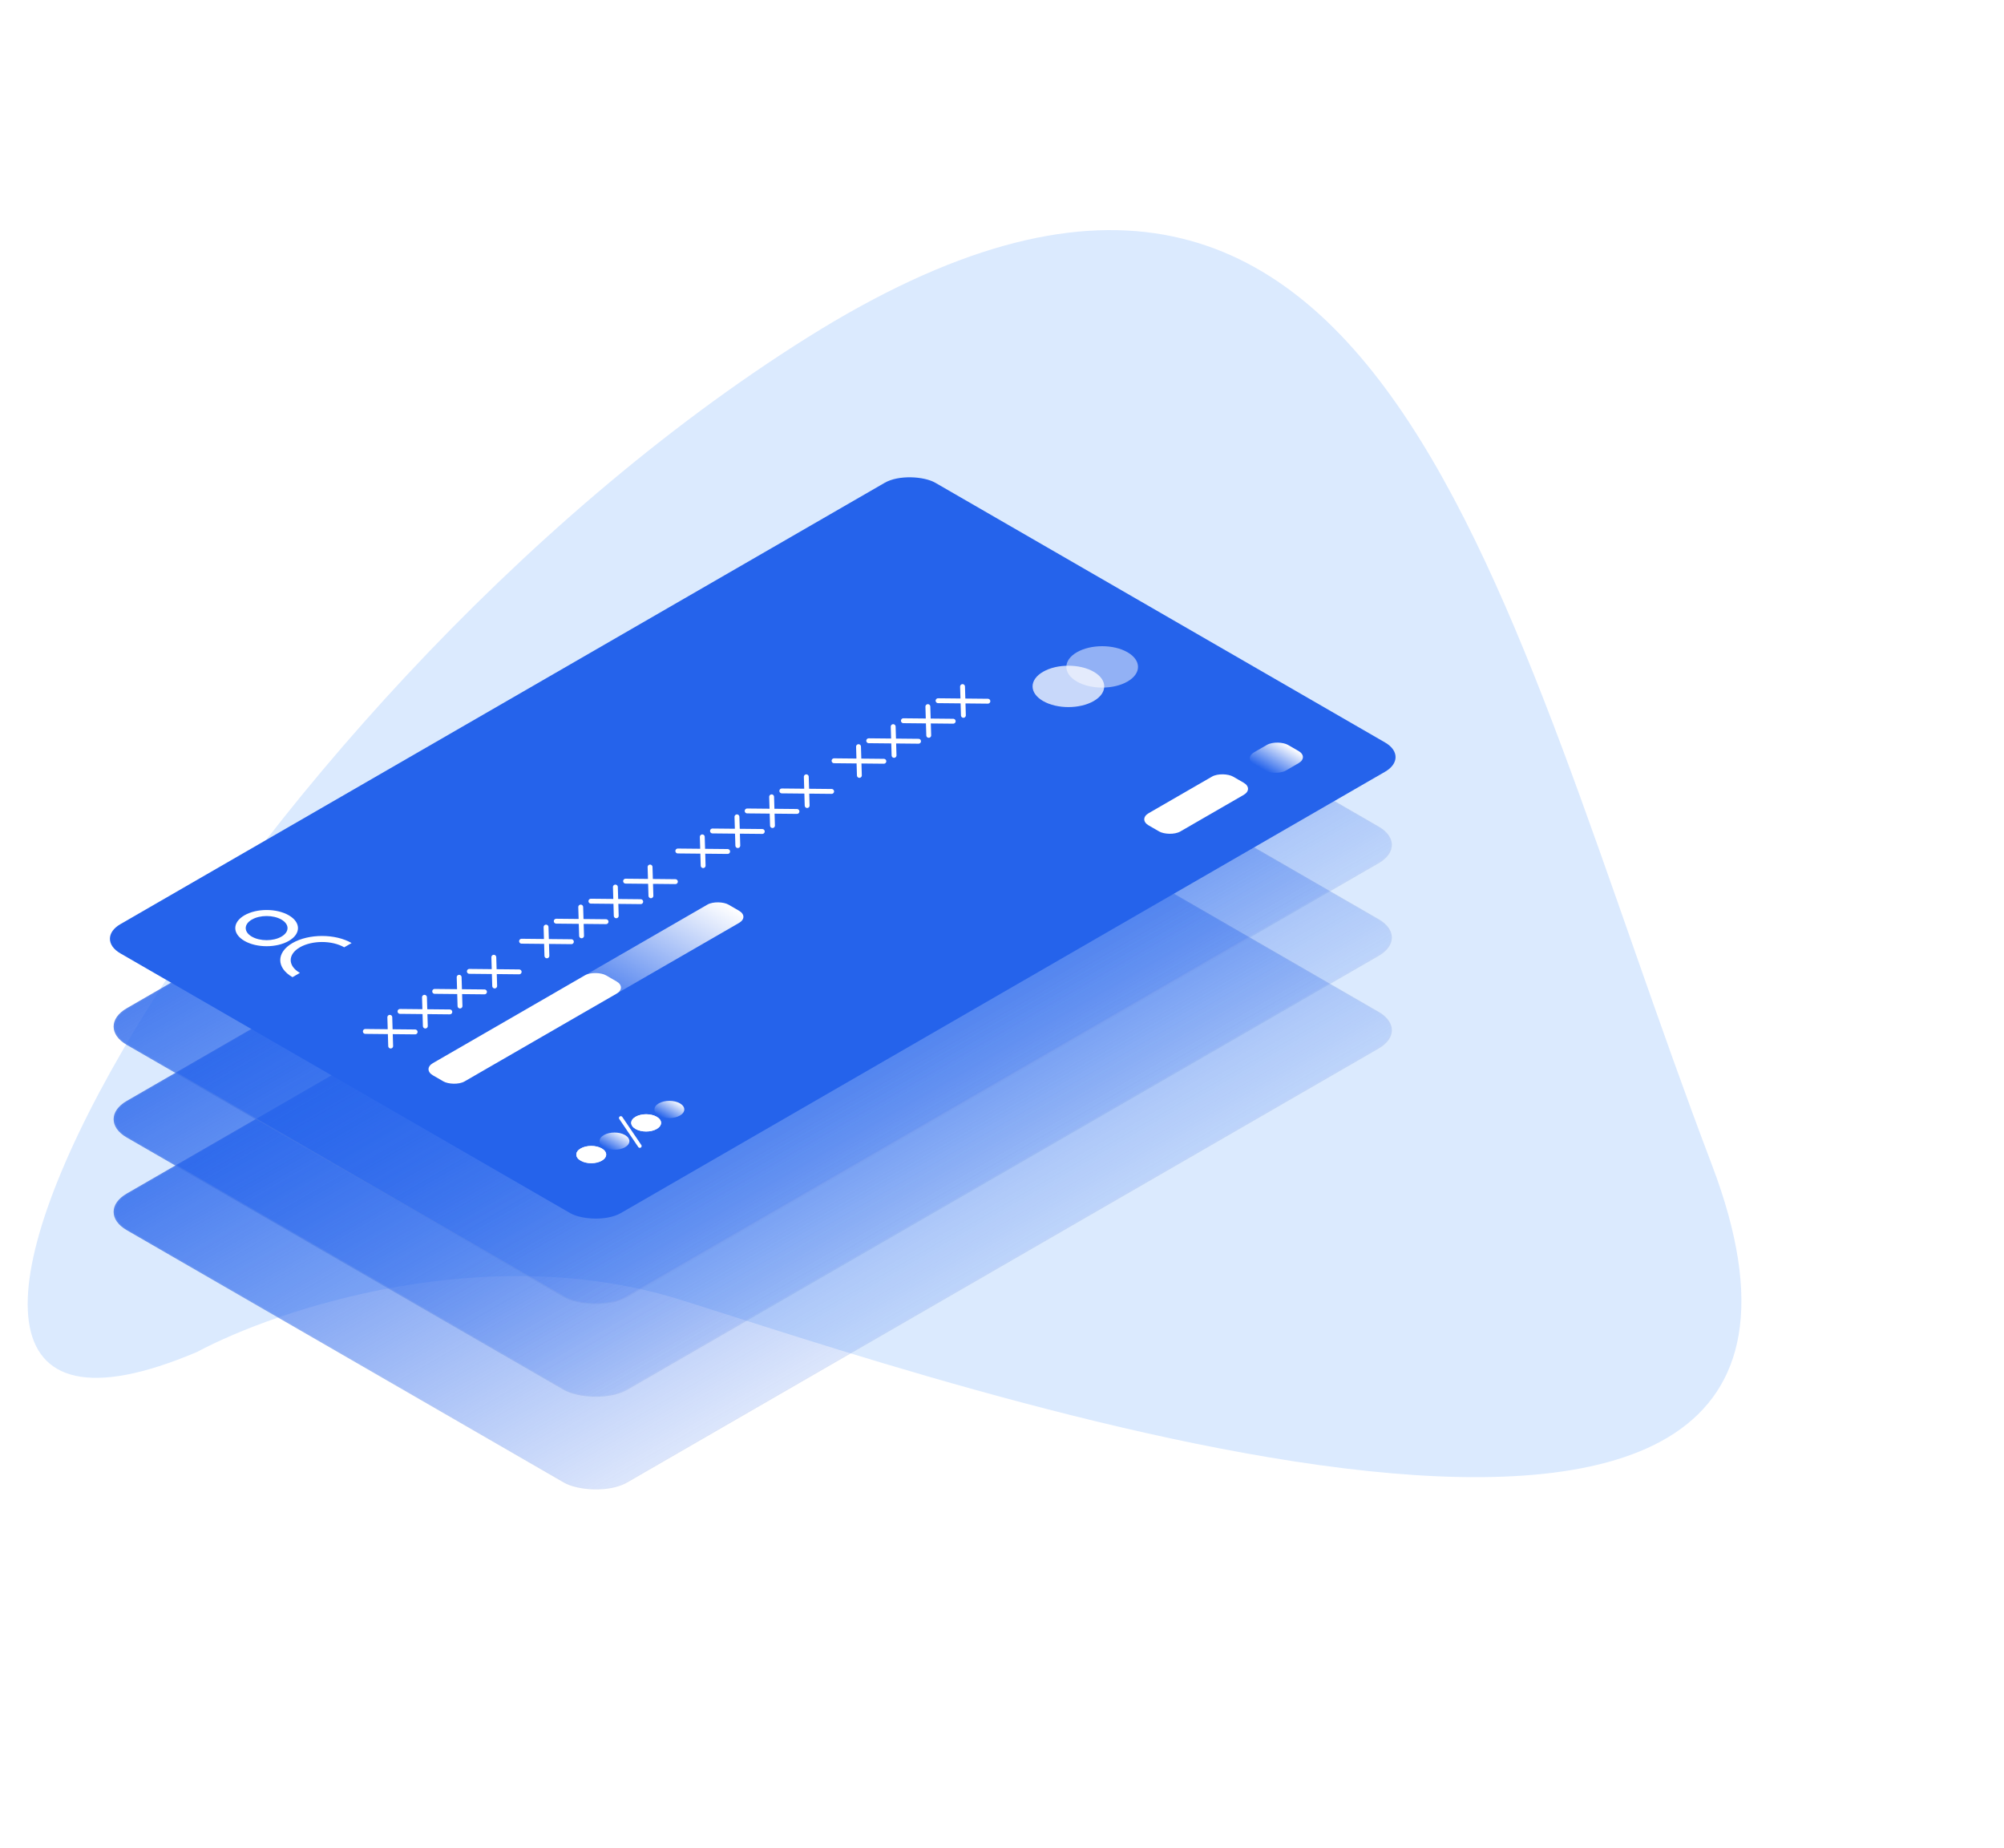 <svg width="822" height="758" viewBox="0 0 822 758" fill="none" xmlns="http://www.w3.org/2000/svg">
<path d="M279.309 533.1C199.368 508.113 113.687 536.917 80.839 554.442C-96.196 629.533 93.476 287.414 331.227 138.395C568.978 -10.625 614.792 247.873 702.169 477.673C789.545 707.474 379.235 564.334 279.309 533.1Z" fill="#DBEAFE"/>
<g filter="url(#filter0_b_6_522)">
<g filter="url(#filter1_b_6_522)">
<rect width="386" height="237" rx="15" transform="matrix(0.866 -0.5 0.866 0.5 39 497)" fill="url(#paint0_linear_6_522)" fill-opacity="0.8"/>
<rect x="0.433" width="385.5" height="236.5" rx="14.75" transform="matrix(0.866 -0.5 0.866 0.5 39.058 497.217)" stroke="#D3D3D3" stroke-opacity="0.1" stroke-width="0.5"/>
</g>
</g>
<g filter="url(#filter2_b_6_522)">
<g filter="url(#filter3_b_6_522)">
<rect width="386" height="237" rx="15" transform="matrix(0.866 -0.5 0.866 0.5 39 459)" fill="url(#paint1_linear_6_522)" fill-opacity="0.8"/>
<rect x="0.433" width="385.5" height="236.5" rx="14.75" transform="matrix(0.866 -0.5 0.866 0.5 39.058 459.217)" stroke="#D3D3D3" stroke-opacity="0.1" stroke-width="0.5"/>
</g>
</g>
<g filter="url(#filter4_b_6_522)">
<g filter="url(#filter5_b_6_522)">
<rect width="386" height="237" rx="15" transform="matrix(0.866 -0.5 0.866 0.5 39 421)" fill="url(#paint2_linear_6_522)" fill-opacity="0.8"/>
<rect x="0.433" width="385.5" height="236.5" rx="14.75" transform="matrix(0.866 -0.5 0.866 0.5 39.058 421.217)" stroke="#D3D3D3" stroke-opacity="0.1" stroke-width="0.5"/>
</g>
</g>
<g filter="url(#filter6_b_6_522)">
<rect width="386" height="237" rx="12" transform="matrix(0.866 -0.5 0.866 0.5 39 385)" fill="#2563EB"/>
</g>
<g clip-path="url(#clip0_6_522)">
<g clip-path="url(#clip1_6_522)">
<circle opacity="0.5" cx="12" cy="12" r="12" transform="matrix(0.866 -0.5 0.866 0.5 431.31 273.5)" fill="white"/>
<circle opacity="0.75" cx="12" cy="12" r="12" transform="matrix(0.866 -0.5 0.866 0.5 417.453 281.5)" fill="white"/>
</g>
</g>
<g clip-path="url(#clip2_6_522)">
<path d="M119.973 400.75C113.277 396.884 113.277 390.616 119.973 386.75C126.67 382.884 137.526 382.884 144.222 386.75L141.191 388.5C136.169 385.601 128.027 385.601 123.004 388.5C117.982 391.399 117.982 396.101 123.004 399L119.973 400.75ZM118.458 385.875C113.434 388.776 105.295 388.776 100.271 385.875C95.247 382.974 95.247 378.276 100.271 375.375C105.295 372.474 113.434 372.474 118.458 375.375C123.482 378.276 123.482 382.974 118.458 385.875ZM115.427 384.125C118.776 382.191 118.776 379.059 115.427 377.125C112.077 375.191 106.652 375.191 103.302 377.125C99.953 379.059 99.953 382.191 103.302 384.125C106.652 386.059 112.077 386.059 115.427 384.125Z" fill="white"/>
</g>
<rect width="82" height="15" rx="5" transform="matrix(0.866 -0.5 0.866 0.5 173.234 438.5)" fill="white"/>
<rect width="82" height="15" rx="5" transform="matrix(0.866 -0.5 0.866 0.5 223.463 409.5)" fill="url(#paint3_linear_6_522)"/>
<rect width="40" height="15" rx="5" transform="matrix(0.866 -0.5 0.866 0.5 466.817 336)" fill="white"/>
<rect width="16" height="15" rx="5" transform="matrix(0.866 -0.5 0.866 0.5 510.118 311)" fill="url(#paint4_linear_6_522)"/>
<circle cx="5" cy="5" r="5" transform="matrix(0.866 -0.5 0.866 0.5 233.856 473.5)" fill="white"/>
<circle cx="5" cy="5" r="5" transform="matrix(0.866 -0.5 0.866 0.5 233.856 473.5)" fill="white"/>
<circle cx="5" cy="5" r="5" transform="matrix(0.866 -0.5 0.866 0.5 243.382 468)" fill="url(#paint5_linear_6_522)"/>
<circle cx="5" cy="5" r="5" transform="matrix(0.866 -0.5 0.866 0.5 256.372 460.5)" fill="white"/>
<circle cx="5" cy="5" r="5" transform="matrix(0.866 -0.5 0.866 0.5 256.372 460.5)" fill="white"/>
<circle cx="5" cy="5" r="5" transform="matrix(0.866 -0.5 0.866 0.5 265.899 455)" fill="url(#paint6_linear_6_522)"/>
<path d="M149.851 423L170.282 423.204M159.89 417.204L160.244 429" stroke="white" stroke-width="2" stroke-linecap="round" stroke-linejoin="round"/>
<path d="M192.516 398.367L212.947 398.571M202.555 392.571L202.909 404.367" stroke="white" stroke-width="2" stroke-linecap="round" stroke-linejoin="round"/>
<path d="M178.295 406.578L198.726 406.782M188.333 400.782L188.687 412.578" stroke="white" stroke-width="2" stroke-linecap="round" stroke-linejoin="round"/>
<path d="M164.073 414.789L184.504 414.993M174.112 408.993L174.465 420.789" stroke="white" stroke-width="2" stroke-linecap="round" stroke-linejoin="round"/>
<path d="M213.937 386L234.368 386.204M223.976 380.204L224.329 392" stroke="white" stroke-width="2" stroke-linecap="round" stroke-linejoin="round"/>
<path d="M256.602 361.367L277.033 361.571M266.641 355.571L266.994 367.367" stroke="white" stroke-width="2" stroke-linecap="round" stroke-linejoin="round"/>
<path d="M242.38 369.578L262.812 369.782M252.419 363.782L252.773 375.578" stroke="white" stroke-width="2" stroke-linecap="round" stroke-linejoin="round"/>
<path d="M228.159 377.789L248.59 377.993M238.198 371.993L238.551 383.789" stroke="white" stroke-width="2" stroke-linecap="round" stroke-linejoin="round"/>
<path d="M278.023 349L298.454 349.204M288.062 343.204L288.415 355" stroke="white" stroke-width="2" stroke-linecap="round" stroke-linejoin="round"/>
<path d="M320.688 324.367L341.119 324.571M330.727 318.571L331.08 330.367" stroke="white" stroke-width="2" stroke-linecap="round" stroke-linejoin="round"/>
<path d="M306.466 332.578L326.897 332.782M316.505 326.782L316.859 338.578" stroke="white" stroke-width="2" stroke-linecap="round" stroke-linejoin="round"/>
<path d="M292.245 340.789L312.676 340.993M302.284 334.993L302.637 346.789" stroke="white" stroke-width="2" stroke-linecap="round" stroke-linejoin="round"/>
<path d="M342.109 312L362.54 312.204M352.148 306.204L352.501 318" stroke="white" stroke-width="2" stroke-linecap="round" stroke-linejoin="round"/>
<path d="M384.774 287.367L405.205 287.571M394.813 281.571L395.166 293.367" stroke="white" stroke-width="2" stroke-linecap="round" stroke-linejoin="round"/>
<path d="M370.552 295.578L390.983 295.782M380.591 289.782L380.945 301.578" stroke="white" stroke-width="2" stroke-linecap="round" stroke-linejoin="round"/>
<path d="M356.331 303.789L376.762 303.993M366.369 297.993L366.723 309.789" stroke="white" stroke-width="2" stroke-linecap="round" stroke-linejoin="round"/>
<path d="M254.64 458.5L262.435 470" stroke="white" stroke-width="1.5" stroke-linecap="round" stroke-linejoin="round"/>
<defs>
<filter id="filter0_b_6_522" x="35" y="300" width="547.534" height="319.5" filterUnits="userSpaceOnUse" color-interpolation-filters="sRGB">
<feFlood flood-opacity="0" result="BackgroundImageFix"/>
<feGaussianBlur in="BackgroundImageFix" stdDeviation="2"/>
<feComposite in2="SourceAlpha" operator="in" result="effect1_backgroundBlur_6_522"/>
<feBlend mode="normal" in="SourceGraphic" in2="effect1_backgroundBlur_6_522" result="shape"/>
</filter>
<filter id="filter1_b_6_522" x="42.61" y="304.393" width="532.315" height="310.713" filterUnits="userSpaceOnUse" color-interpolation-filters="sRGB">
<feFlood flood-opacity="0" result="BackgroundImageFix"/>
<feGaussianBlur in="BackgroundImageFix" stdDeviation="2"/>
<feComposite in2="SourceAlpha" operator="in" result="effect1_backgroundBlur_6_522"/>
<feBlend mode="normal" in="SourceGraphic" in2="effect1_backgroundBlur_6_522" result="shape"/>
</filter>
<filter id="filter2_b_6_522" x="35" y="262" width="547.534" height="319.5" filterUnits="userSpaceOnUse" color-interpolation-filters="sRGB">
<feFlood flood-opacity="0" result="BackgroundImageFix"/>
<feGaussianBlur in="BackgroundImageFix" stdDeviation="2"/>
<feComposite in2="SourceAlpha" operator="in" result="effect1_backgroundBlur_6_522"/>
<feBlend mode="normal" in="SourceGraphic" in2="effect1_backgroundBlur_6_522" result="shape"/>
</filter>
<filter id="filter3_b_6_522" x="42.61" y="266.393" width="532.315" height="310.713" filterUnits="userSpaceOnUse" color-interpolation-filters="sRGB">
<feFlood flood-opacity="0" result="BackgroundImageFix"/>
<feGaussianBlur in="BackgroundImageFix" stdDeviation="2"/>
<feComposite in2="SourceAlpha" operator="in" result="effect1_backgroundBlur_6_522"/>
<feBlend mode="normal" in="SourceGraphic" in2="effect1_backgroundBlur_6_522" result="shape"/>
</filter>
<filter id="filter4_b_6_522" x="35" y="224" width="547.534" height="319.5" filterUnits="userSpaceOnUse" color-interpolation-filters="sRGB">
<feFlood flood-opacity="0" result="BackgroundImageFix"/>
<feGaussianBlur in="BackgroundImageFix" stdDeviation="2"/>
<feComposite in2="SourceAlpha" operator="in" result="effect1_backgroundBlur_6_522"/>
<feBlend mode="normal" in="SourceGraphic" in2="effect1_backgroundBlur_6_522" result="shape"/>
</filter>
<filter id="filter5_b_6_522" x="42.61" y="228.393" width="532.315" height="310.713" filterUnits="userSpaceOnUse" color-interpolation-filters="sRGB">
<feFlood flood-opacity="0" result="BackgroundImageFix"/>
<feGaussianBlur in="BackgroundImageFix" stdDeviation="2"/>
<feComposite in2="SourceAlpha" operator="in" result="effect1_backgroundBlur_6_522"/>
<feBlend mode="normal" in="SourceGraphic" in2="effect1_backgroundBlur_6_522" result="shape"/>
</filter>
<filter id="filter6_b_6_522" x="-4.912" y="145.515" width="627.358" height="404.471" filterUnits="userSpaceOnUse" color-interpolation-filters="sRGB">
<feFlood flood-opacity="0" result="BackgroundImageFix"/>
<feGaussianBlur in="BackgroundImageFix" stdDeviation="25"/>
<feComposite in2="SourceAlpha" operator="in" result="effect1_backgroundBlur_6_522"/>
<feBlend mode="normal" in="SourceGraphic" in2="effect1_backgroundBlur_6_522" result="shape"/>
</filter>
<linearGradient id="paint0_linear_6_522" x1="193" y1="0" x2="193" y2="237" gradientUnits="userSpaceOnUse">
<stop stop-color="#2563EB"/>
<stop offset="1" stop-color="#2563EB" stop-opacity="0.2"/>
</linearGradient>
<linearGradient id="paint1_linear_6_522" x1="193" y1="0" x2="193" y2="237" gradientUnits="userSpaceOnUse">
<stop stop-color="#2563EB"/>
<stop offset="1" stop-color="#2563EB" stop-opacity="0.2"/>
</linearGradient>
<linearGradient id="paint2_linear_6_522" x1="193" y1="0" x2="193" y2="237" gradientUnits="userSpaceOnUse">
<stop stop-color="#2563EB"/>
<stop offset="1" stop-color="#2563EB" stop-opacity="0.2"/>
</linearGradient>
<linearGradient id="paint3_linear_6_522" x1="0" y1="7.5" x2="82" y2="7.5" gradientUnits="userSpaceOnUse">
<stop stop-color="white" stop-opacity="0"/>
<stop offset="1" stop-color="white"/>
</linearGradient>
<linearGradient id="paint4_linear_6_522" x1="0" y1="7.5" x2="16" y2="7.5" gradientUnits="userSpaceOnUse">
<stop stop-color="white" stop-opacity="0"/>
<stop offset="1" stop-color="white"/>
</linearGradient>
<linearGradient id="paint5_linear_6_522" x1="0" y1="5" x2="10.5" y2="5" gradientUnits="userSpaceOnUse">
<stop stop-color="white" stop-opacity="0"/>
<stop offset="1" stop-color="white"/>
</linearGradient>
<linearGradient id="paint6_linear_6_522" x1="0" y1="5" x2="10.5" y2="5" gradientUnits="userSpaceOnUse">
<stop stop-color="white" stop-opacity="0"/>
<stop offset="1" stop-color="white"/>
</linearGradient>
<clipPath id="clip0_6_522">
<rect width="386" height="105" fill="white" transform="matrix(0.866 -0.5 0.866 0.5 103.086 422)"/>
</clipPath>
<clipPath id="clip1_6_522">
<rect width="40" height="32" fill="white" transform="matrix(0.866 -0.5 0.866 0.5 413.989 279.5)"/>
</clipPath>
<clipPath id="clip2_6_522">
<rect width="42" height="42" fill="white" transform="matrix(0.866 -0.5 0.866 0.5 80.569 385)"/>
</clipPath>
</defs>
</svg>
